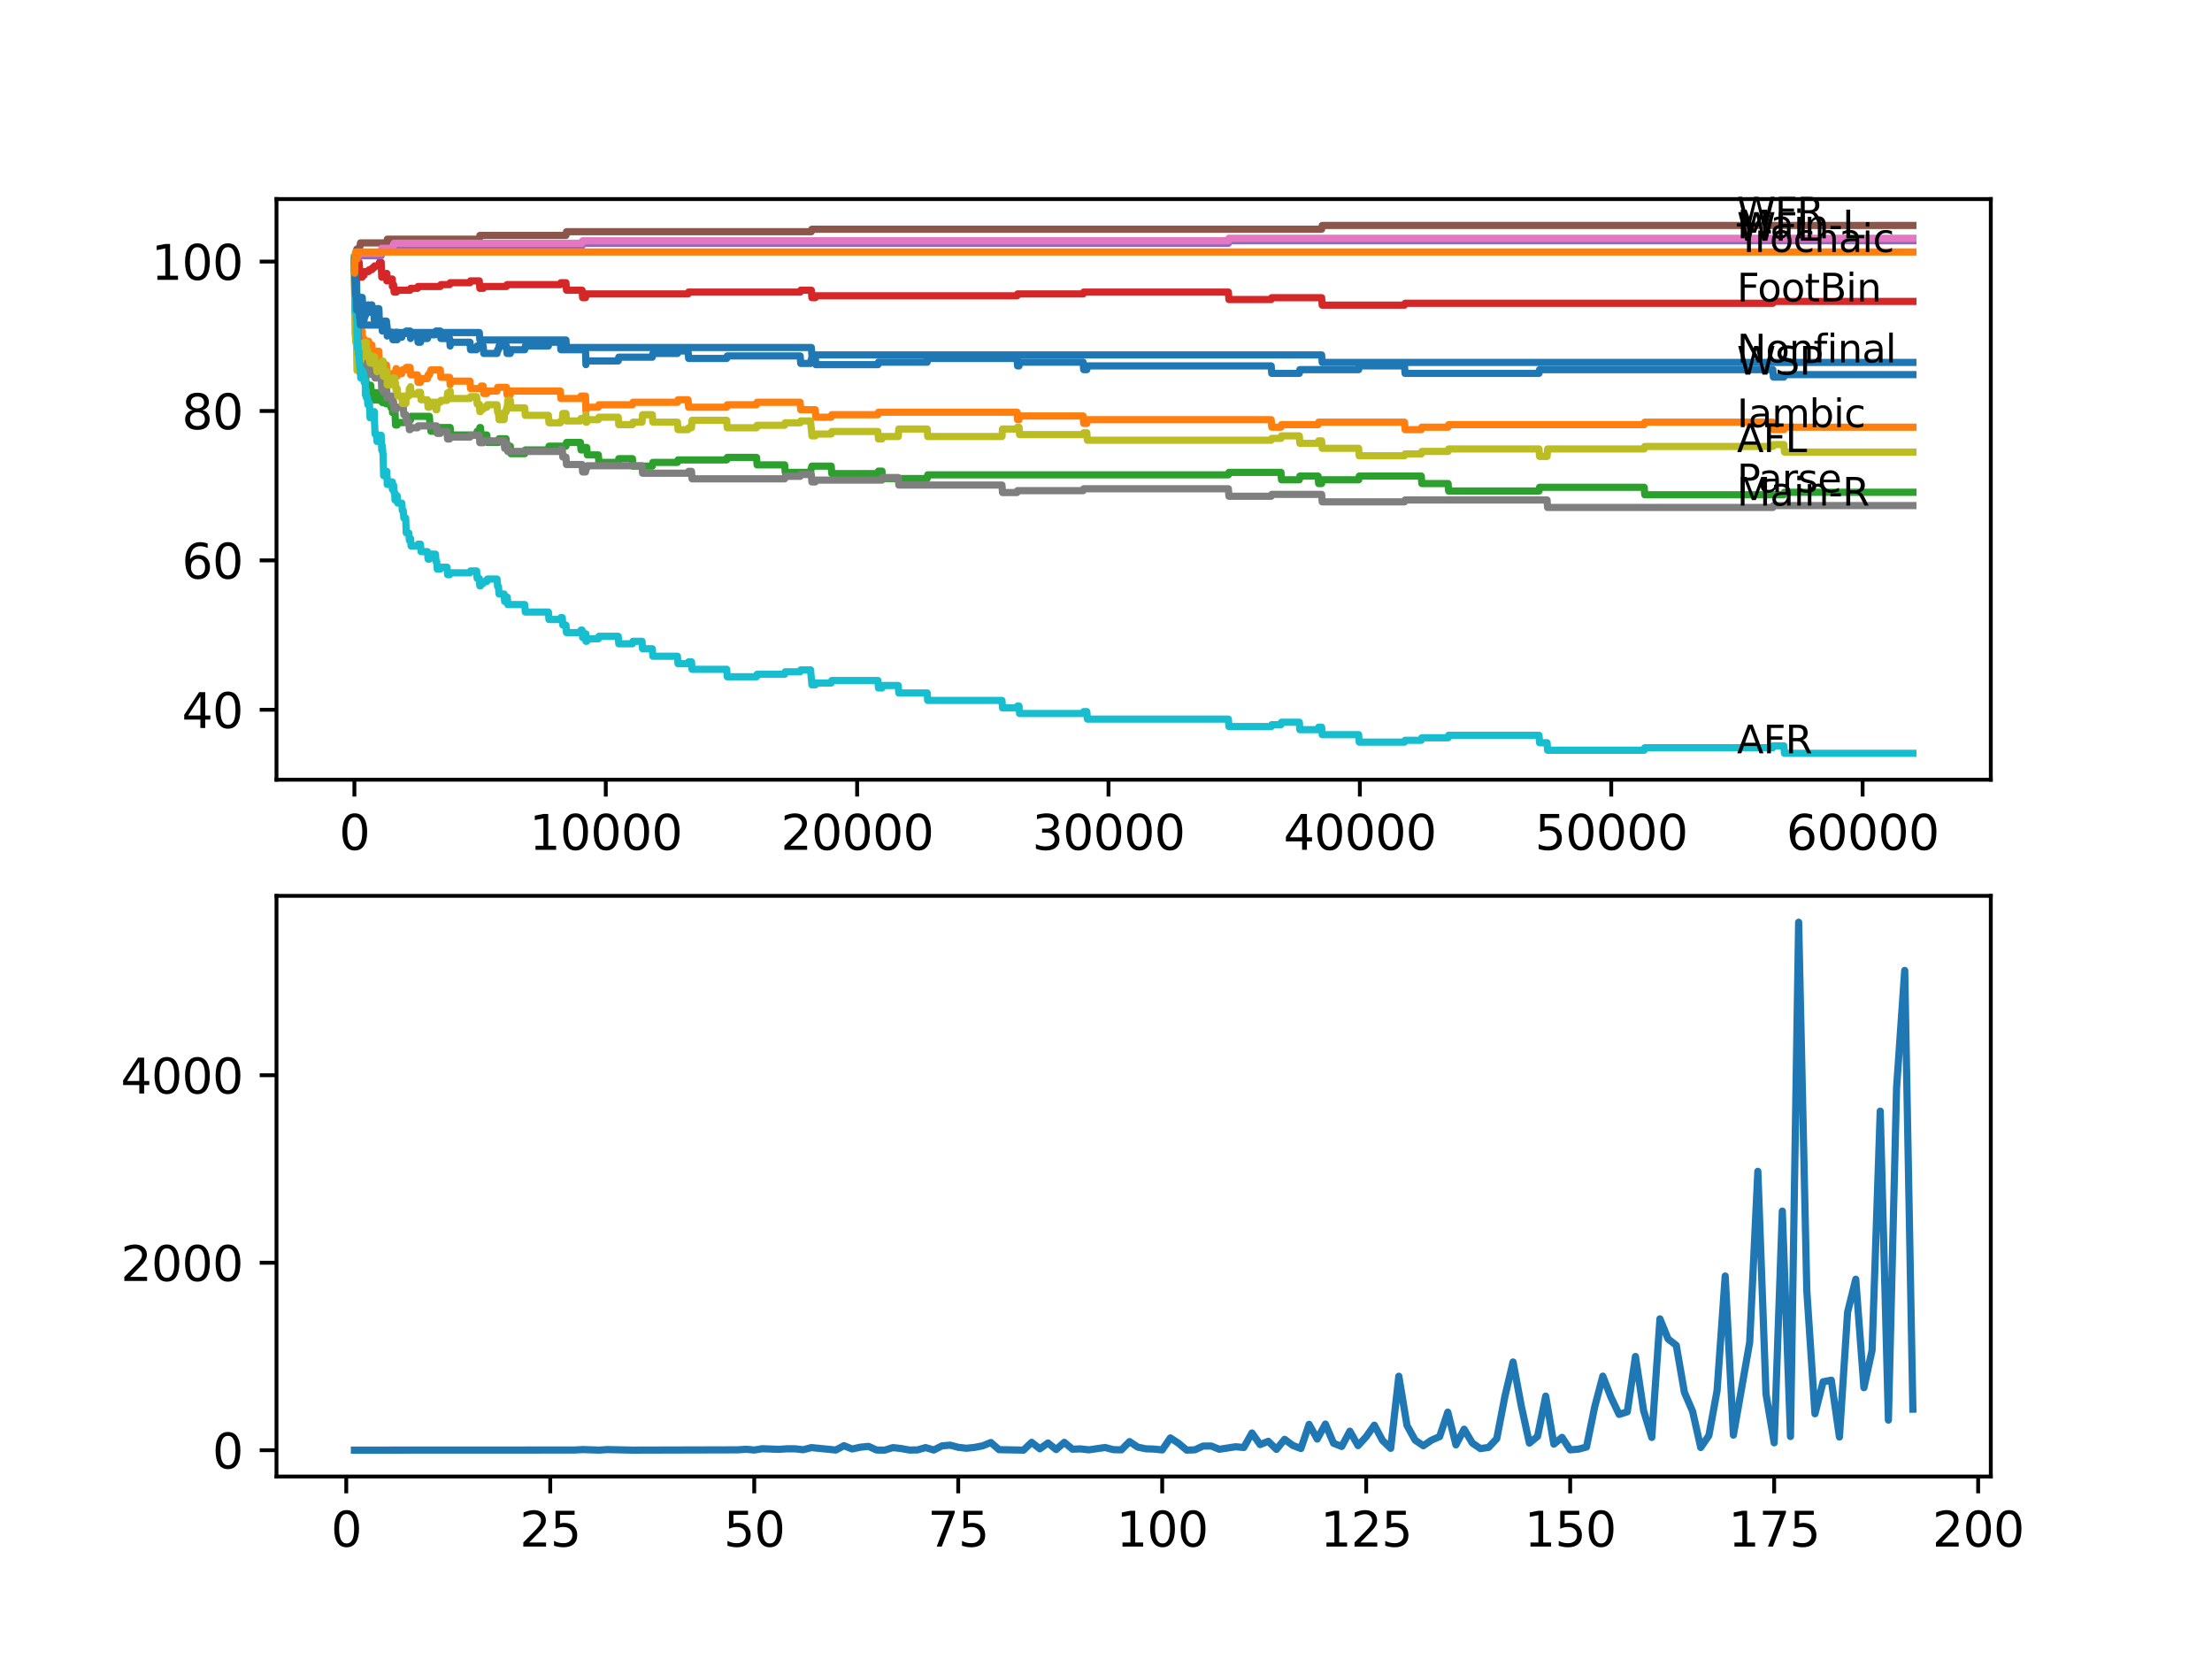 <?xml version="1.0" encoding="utf-8" standalone="no"?>
<!DOCTYPE svg PUBLIC "-//W3C//DTD SVG 1.1//EN"
  "http://www.w3.org/Graphics/SVG/1.1/DTD/svg11.dtd">
<svg xmlns:xlink="http://www.w3.org/1999/xlink" width="460.8pt" height="345.6pt" viewBox="0 0 460.8 345.6" xmlns="http://www.w3.org/2000/svg" version="1.1">
 <defs>
  <style type="text/css">*{stroke-linejoin: round; stroke-linecap: butt}</style>
 </defs>
 <g id="figure_1">
  <g id="patch_1">
   <path d="M 0 345.6 
L 460.8 345.6 
L 460.8 0 
L 0 0 
z
" style="fill: #ffffff"/>
  </g>
  <g id="axes_1">
   <g id="patch_2">
    <path d="M 57.6 162.432 
L 414.72 162.432 
L 414.72 41.472 
L 57.6 41.472 
z
" style="fill: #ffffff"/>
   </g>
   <g id="matplotlib.axis_1">
    <g id="xtick_1">
     <g id="line2d_1">
      <defs>
       <path id="m08cbfaa367" d="M 0 0 
L 0 3.5 
" style="stroke: #000000; stroke-width: 0.8"/>
      </defs>
      <g>
       <use xlink:href="#m08cbfaa367" x="73.827" y="162.432" style="stroke: #000000; stroke-width: 0.8"/>
      </g>
     </g>
     <g id="text_1">
      <!-- 0 -->
      <g transform="translate(70.646 177.03)scale(0.1 -0.1)">
       <defs>
        <path id="DejaVuSans-30" d="M 2034 4250 
Q 1547 4250 1301 3770 
Q 1056 3291 1056 2328 
Q 1056 1369 1301 889 
Q 1547 409 2034 409 
Q 2525 409 2770 889 
Q 3016 1369 3016 2328 
Q 3016 3291 2770 3770 
Q 2525 4250 2034 4250 
z
M 2034 4750 
Q 2819 4750 3233 4129 
Q 3647 3509 3647 2328 
Q 3647 1150 3233 529 
Q 2819 -91 2034 -91 
Q 1250 -91 836 529 
Q 422 1150 422 2328 
Q 422 3509 836 4129 
Q 1250 4750 2034 4750 
z
" transform="scale(0.016)"/>
       </defs>
       <use xlink:href="#DejaVuSans-30"/>
      </g>
     </g>
    </g>
    <g id="xtick_2">
     <g id="line2d_2">
      <g>
       <use xlink:href="#m08cbfaa367" x="126.192" y="162.432" style="stroke: #000000; stroke-width: 0.8"/>
      </g>
     </g>
     <g id="text_2">
      <!-- 10000 -->
      <g transform="translate(110.286 177.03)scale(0.1 -0.1)">
       <defs>
        <path id="DejaVuSans-31" d="M 794 531 
L 1825 531 
L 1825 4091 
L 703 3866 
L 703 4441 
L 1819 4666 
L 2450 4666 
L 2450 531 
L 3481 531 
L 3481 0 
L 794 0 
L 794 531 
z
" transform="scale(0.016)"/>
       </defs>
       <use xlink:href="#DejaVuSans-31"/>
       <use xlink:href="#DejaVuSans-30" x="63.623"/>
       <use xlink:href="#DejaVuSans-30" x="127.246"/>
       <use xlink:href="#DejaVuSans-30" x="190.869"/>
       <use xlink:href="#DejaVuSans-30" x="254.492"/>
      </g>
     </g>
    </g>
    <g id="xtick_3">
     <g id="line2d_3">
      <g>
       <use xlink:href="#m08cbfaa367" x="178.556" y="162.432" style="stroke: #000000; stroke-width: 0.8"/>
      </g>
     </g>
     <g id="text_3">
      <!-- 20000 -->
      <g transform="translate(162.65 177.03)scale(0.1 -0.1)">
       <defs>
        <path id="DejaVuSans-32" d="M 1228 531 
L 3431 531 
L 3431 0 
L 469 0 
L 469 531 
Q 828 903 1448 1529 
Q 2069 2156 2228 2338 
Q 2531 2678 2651 2914 
Q 2772 3150 2772 3378 
Q 2772 3750 2511 3984 
Q 2250 4219 1831 4219 
Q 1534 4219 1204 4116 
Q 875 4013 500 3803 
L 500 4441 
Q 881 4594 1212 4672 
Q 1544 4750 1819 4750 
Q 2544 4750 2975 4387 
Q 3406 4025 3406 3419 
Q 3406 3131 3298 2873 
Q 3191 2616 2906 2266 
Q 2828 2175 2409 1742 
Q 1991 1309 1228 531 
z
" transform="scale(0.016)"/>
       </defs>
       <use xlink:href="#DejaVuSans-32"/>
       <use xlink:href="#DejaVuSans-30" x="63.623"/>
       <use xlink:href="#DejaVuSans-30" x="127.246"/>
       <use xlink:href="#DejaVuSans-30" x="190.869"/>
       <use xlink:href="#DejaVuSans-30" x="254.492"/>
      </g>
     </g>
    </g>
    <g id="xtick_4">
     <g id="line2d_4">
      <g>
       <use xlink:href="#m08cbfaa367" x="230.921" y="162.432" style="stroke: #000000; stroke-width: 0.8"/>
      </g>
     </g>
     <g id="text_4">
      <!-- 30000 -->
      <g transform="translate(215.015 177.03)scale(0.1 -0.1)">
       <defs>
        <path id="DejaVuSans-33" d="M 2597 2516 
Q 3050 2419 3304 2112 
Q 3559 1806 3559 1356 
Q 3559 666 3084 287 
Q 2609 -91 1734 -91 
Q 1441 -91 1130 -33 
Q 819 25 488 141 
L 488 750 
Q 750 597 1062 519 
Q 1375 441 1716 441 
Q 2309 441 2620 675 
Q 2931 909 2931 1356 
Q 2931 1769 2642 2001 
Q 2353 2234 1838 2234 
L 1294 2234 
L 1294 2753 
L 1863 2753 
Q 2328 2753 2575 2939 
Q 2822 3125 2822 3475 
Q 2822 3834 2567 4026 
Q 2313 4219 1838 4219 
Q 1578 4219 1281 4162 
Q 984 4106 628 3988 
L 628 4550 
Q 988 4650 1302 4700 
Q 1616 4750 1894 4750 
Q 2613 4750 3031 4423 
Q 3450 4097 3450 3541 
Q 3450 3153 3228 2886 
Q 3006 2619 2597 2516 
z
" transform="scale(0.016)"/>
       </defs>
       <use xlink:href="#DejaVuSans-33"/>
       <use xlink:href="#DejaVuSans-30" x="63.623"/>
       <use xlink:href="#DejaVuSans-30" x="127.246"/>
       <use xlink:href="#DejaVuSans-30" x="190.869"/>
       <use xlink:href="#DejaVuSans-30" x="254.492"/>
      </g>
     </g>
    </g>
    <g id="xtick_5">
     <g id="line2d_5">
      <g>
       <use xlink:href="#m08cbfaa367" x="283.285" y="162.432" style="stroke: #000000; stroke-width: 0.8"/>
      </g>
     </g>
     <g id="text_5">
      <!-- 40000 -->
      <g transform="translate(267.379 177.03)scale(0.1 -0.1)">
       <defs>
        <path id="DejaVuSans-34" d="M 2419 4116 
L 825 1625 
L 2419 1625 
L 2419 4116 
z
M 2253 4666 
L 3047 4666 
L 3047 1625 
L 3713 1625 
L 3713 1100 
L 3047 1100 
L 3047 0 
L 2419 0 
L 2419 1100 
L 313 1100 
L 313 1709 
L 2253 4666 
z
" transform="scale(0.016)"/>
       </defs>
       <use xlink:href="#DejaVuSans-34"/>
       <use xlink:href="#DejaVuSans-30" x="63.623"/>
       <use xlink:href="#DejaVuSans-30" x="127.246"/>
       <use xlink:href="#DejaVuSans-30" x="190.869"/>
       <use xlink:href="#DejaVuSans-30" x="254.492"/>
      </g>
     </g>
    </g>
    <g id="xtick_6">
     <g id="line2d_6">
      <g>
       <use xlink:href="#m08cbfaa367" x="335.65" y="162.432" style="stroke: #000000; stroke-width: 0.8"/>
      </g>
     </g>
     <g id="text_6">
      <!-- 50000 -->
      <g transform="translate(319.744 177.03)scale(0.1 -0.1)">
       <defs>
        <path id="DejaVuSans-35" d="M 691 4666 
L 3169 4666 
L 3169 4134 
L 1269 4134 
L 1269 2991 
Q 1406 3038 1543 3061 
Q 1681 3084 1819 3084 
Q 2600 3084 3056 2656 
Q 3513 2228 3513 1497 
Q 3513 744 3044 326 
Q 2575 -91 1722 -91 
Q 1428 -91 1123 -41 
Q 819 9 494 109 
L 494 744 
Q 775 591 1075 516 
Q 1375 441 1709 441 
Q 2250 441 2565 725 
Q 2881 1009 2881 1497 
Q 2881 1984 2565 2268 
Q 2250 2553 1709 2553 
Q 1456 2553 1204 2497 
Q 953 2441 691 2322 
L 691 4666 
z
" transform="scale(0.016)"/>
       </defs>
       <use xlink:href="#DejaVuSans-35"/>
       <use xlink:href="#DejaVuSans-30" x="63.623"/>
       <use xlink:href="#DejaVuSans-30" x="127.246"/>
       <use xlink:href="#DejaVuSans-30" x="190.869"/>
       <use xlink:href="#DejaVuSans-30" x="254.492"/>
      </g>
     </g>
    </g>
    <g id="xtick_7">
     <g id="line2d_7">
      <g>
       <use xlink:href="#m08cbfaa367" x="388.014" y="162.432" style="stroke: #000000; stroke-width: 0.8"/>
      </g>
     </g>
     <g id="text_7">
      <!-- 60000 -->
      <g transform="translate(372.108 177.03)scale(0.1 -0.1)">
       <defs>
        <path id="DejaVuSans-36" d="M 2113 2584 
Q 1688 2584 1439 2293 
Q 1191 2003 1191 1497 
Q 1191 994 1439 701 
Q 1688 409 2113 409 
Q 2538 409 2786 701 
Q 3034 994 3034 1497 
Q 3034 2003 2786 2293 
Q 2538 2584 2113 2584 
z
M 3366 4563 
L 3366 3988 
Q 3128 4100 2886 4159 
Q 2644 4219 2406 4219 
Q 1781 4219 1451 3797 
Q 1122 3375 1075 2522 
Q 1259 2794 1537 2939 
Q 1816 3084 2150 3084 
Q 2853 3084 3261 2657 
Q 3669 2231 3669 1497 
Q 3669 778 3244 343 
Q 2819 -91 2113 -91 
Q 1303 -91 875 529 
Q 447 1150 447 2328 
Q 447 3434 972 4092 
Q 1497 4750 2381 4750 
Q 2619 4750 2861 4703 
Q 3103 4656 3366 4563 
z
" transform="scale(0.016)"/>
       </defs>
       <use xlink:href="#DejaVuSans-36"/>
       <use xlink:href="#DejaVuSans-30" x="63.623"/>
       <use xlink:href="#DejaVuSans-30" x="127.246"/>
       <use xlink:href="#DejaVuSans-30" x="190.869"/>
       <use xlink:href="#DejaVuSans-30" x="254.492"/>
      </g>
     </g>
    </g>
   </g>
   <g id="matplotlib.axis_2">
    <g id="ytick_1">
     <g id="line2d_8">
      <defs>
       <path id="m79e94aba23" d="M 0 0 
L -3.5 0 
" style="stroke: #000000; stroke-width: 0.8"/>
      </defs>
      <g>
       <use xlink:href="#m79e94aba23" x="57.6" y="147.857" style="stroke: #000000; stroke-width: 0.8"/>
      </g>
     </g>
     <g id="text_8">
      <!-- 40 -->
      <g transform="translate(37.875 151.656)scale(0.1 -0.1)">
       <use xlink:href="#DejaVuSans-34"/>
       <use xlink:href="#DejaVuSans-30" x="63.623"/>
      </g>
     </g>
    </g>
    <g id="ytick_2">
     <g id="line2d_9">
      <g>
       <use xlink:href="#m79e94aba23" x="57.6" y="116.735" style="stroke: #000000; stroke-width: 0.8"/>
      </g>
     </g>
     <g id="text_9">
      <!-- 60 -->
      <g transform="translate(37.875 120.534)scale(0.1 -0.1)">
       <use xlink:href="#DejaVuSans-36"/>
       <use xlink:href="#DejaVuSans-30" x="63.623"/>
      </g>
     </g>
    </g>
    <g id="ytick_3">
     <g id="line2d_10">
      <g>
       <use xlink:href="#m79e94aba23" x="57.6" y="85.613" style="stroke: #000000; stroke-width: 0.8"/>
      </g>
     </g>
     <g id="text_10">
      <!-- 80 -->
      <g transform="translate(37.875 89.412)scale(0.1 -0.1)">
       <defs>
        <path id="DejaVuSans-38" d="M 2034 2216 
Q 1584 2216 1326 1975 
Q 1069 1734 1069 1313 
Q 1069 891 1326 650 
Q 1584 409 2034 409 
Q 2484 409 2743 651 
Q 3003 894 3003 1313 
Q 3003 1734 2745 1975 
Q 2488 2216 2034 2216 
z
M 1403 2484 
Q 997 2584 770 2862 
Q 544 3141 544 3541 
Q 544 4100 942 4425 
Q 1341 4750 2034 4750 
Q 2731 4750 3128 4425 
Q 3525 4100 3525 3541 
Q 3525 3141 3298 2862 
Q 3072 2584 2669 2484 
Q 3125 2378 3379 2068 
Q 3634 1759 3634 1313 
Q 3634 634 3220 271 
Q 2806 -91 2034 -91 
Q 1263 -91 848 271 
Q 434 634 434 1313 
Q 434 1759 690 2068 
Q 947 2378 1403 2484 
z
M 1172 3481 
Q 1172 3119 1398 2916 
Q 1625 2713 2034 2713 
Q 2441 2713 2670 2916 
Q 2900 3119 2900 3481 
Q 2900 3844 2670 4047 
Q 2441 4250 2034 4250 
Q 1625 4250 1398 4047 
Q 1172 3844 1172 3481 
z
" transform="scale(0.016)"/>
       </defs>
       <use xlink:href="#DejaVuSans-38"/>
       <use xlink:href="#DejaVuSans-30" x="63.623"/>
      </g>
     </g>
    </g>
    <g id="ytick_4">
     <g id="line2d_11">
      <g>
       <use xlink:href="#m79e94aba23" x="57.6" y="54.491" style="stroke: #000000; stroke-width: 0.8"/>
      </g>
     </g>
     <g id="text_11">
      <!-- 100 -->
      <g transform="translate(31.512 58.29)scale(0.1 -0.1)">
       <use xlink:href="#DejaVuSans-31"/>
       <use xlink:href="#DejaVuSans-30" x="63.623"/>
       <use xlink:href="#DejaVuSans-30" x="127.246"/>
      </g>
     </g>
    </g>
   </g>
   <g id="line2d_12">
    <path d="M 73.833 56.047 
L 73.979 53.143 
L 74.089 58.589 
L 74.105 57.811 
L 74.147 57.811 
L 74.241 60.404 
L 74.262 59.108 
L 74.267 59.108 
L 74.299 58.589 
L 74.335 62.479 
L 74.346 61.701 
L 74.367 63.257 
L 74.456 61.701 
L 74.65 61.701 
L 74.765 63.257 
L 74.807 63.257 
L 74.922 62.739 
L 75.126 62.739 
L 75.241 61.961 
L 75.456 61.961 
L 75.571 63.517 
L 75.838 63.517 
L 75.854 66.629 
L 75.953 65.851 
L 76.095 65.851 
L 76.21 65.073 
L 76.278 65.073 
L 76.393 64.295 
L 76.519 64.295 
L 76.634 63.517 
L 76.802 63.517 
L 76.917 65.073 
L 76.964 65.073 
L 77.079 64.295 
L 77.231 64.295 
L 77.346 63.517 
L 77.477 63.517 
L 77.592 65.073 
L 77.907 65.073 
L 77.964 66.629 
L 78.017 65.073 
L 78.446 65.073 
L 78.561 64.295 
L 78.928 64.295 
L 79.048 67.407 
L 79.556 67.407 
L 79.64 68.963 
L 79.666 68.185 
L 79.823 68.185 
L 79.938 66.888 
L 80.499 66.888 
L 80.614 68.444 
L 80.64 68.444 
L 80.656 70 
L 80.75 69.222 
L 81.735 69.222 
L 81.85 70.778 
L 82.222 70.778 
L 82.337 70 
L 82.389 70 
L 82.504 69.222 
L 82.583 69.222 
L 82.698 70.778 
L 82.735 70.778 
L 82.85 70.26 
L 83.698 70.26 
L 83.813 69.482 
L 84.51 69.482 
L 84.625 68.963 
L 85.431 68.963 
L 85.526 70.519 
L 85.541 69.741 
L 86.971 69.741 
L 87.086 71.297 
L 87.594 71.297 
L 87.709 70.519 
L 89.055 70.519 
L 89.17 69.741 
L 90.715 69.741 
L 90.83 68.963 
L 91.726 68.963 
L 91.841 70.519 
L 93.668 70.519 
L 93.773 72.075 
L 93.778 71.297 
L 97.905 71.297 
L 98.02 72.853 
L 99.287 72.853 
L 99.402 72.075 
L 100.659 72.075 
L 100.774 73.631 
L 103.544 73.631 
L 103.66 72.853 
L 103.843 72.853 
L 103.958 72.075 
L 105.508 72.075 
L 105.623 73.631 
L 106.309 73.631 
L 106.424 72.853 
L 109.315 72.853 
L 109.43 72.075 
L 114.242 72.075 
L 114.358 71.297 
L 116.73 71.297 
L 116.845 72.853 
L 121.977 72.853 
L 122.055 75.965 
L 122.092 75.187 
L 128.784 75.187 
L 128.899 74.409 
L 135.89 74.409 
L 136.005 73.631 
L 141.126 73.631 
L 141.242 73.112 
L 143.336 73.112 
L 143.451 74.669 
L 151.385 74.669 
L 151.5 74.15 
L 166.691 74.15 
L 166.806 75.706 
L 168.864 75.706 
L 168.979 74.928 
L 169.016 74.928 
L 169.131 74.409 
L 169.838 74.409 
L 169.953 75.965 
L 182.887 75.965 
L 183.002 75.447 
L 193.145 75.447 
L 193.26 74.669 
L 211.865 74.669 
L 211.981 76.225 
L 212.279 76.225 
L 212.394 75.447 
L 225.637 75.447 
L 225.753 77.003 
L 226.402 77.003 
L 226.517 76.225 
L 264.811 76.225 
L 264.926 77.781 
L 270.671 77.781 
L 270.786 77.003 
L 283.034 77.003 
L 283.149 76.225 
L 292.585 76.225 
L 292.701 77.781 
L 320.6 77.781 
L 320.716 77.003 
L 369.32 77.003 
L 369.435 78.559 
L 371.614 78.559 
L 371.729 78.04 
L 398.487 78.04 
L 398.487 78.04 
" clip-path="url(#p6126cbd3ae)" style="fill: none; stroke: #1f77b4; stroke-width: 1.5; stroke-linecap: square"/>
   </g>
   <g id="line2d_13">
    <path d="M 73.833 54.491 
L 73.943 62.79 
L 73.969 62.272 
L 73.974 62.272 
L 74.084 70.312 
L 74.11 69.793 
L 74.147 69.793 
L 74.241 71.349 
L 74.257 70.83 
L 74.299 70.83 
L 74.367 73.164 
L 74.414 72.386 
L 74.456 72.386 
L 74.576 71.349 
L 74.728 71.349 
L 74.843 70.83 
L 75.126 70.83 
L 75.241 69.533 
L 75.388 69.533 
L 75.456 69.015 
L 75.461 70.571 
L 75.487 70.571 
L 75.838 70.571 
L 75.959 73.683 
L 76.001 73.683 
L 76.116 73.164 
L 76.121 73.164 
L 76.236 72.646 
L 76.278 72.646 
L 76.393 71.868 
L 76.519 71.868 
L 76.634 71.09 
L 76.802 71.09 
L 76.917 72.646 
L 77.231 72.646 
L 77.346 71.868 
L 77.477 71.868 
L 77.592 73.424 
L 77.907 73.424 
L 77.938 74.98 
L 78.017 74.461 
L 78.446 74.461 
L 78.561 73.164 
L 78.928 73.164 
L 79.048 76.277 
L 79.556 76.277 
L 79.64 77.833 
L 79.666 77.055 
L 79.844 77.055 
L 79.959 76.536 
L 80.326 76.536 
L 80.441 76.017 
L 80.499 76.017 
L 80.614 77.573 
L 80.64 77.573 
L 80.656 79.129 
L 80.75 78.351 
L 81.342 78.351 
L 81.457 77.833 
L 81.735 77.833 
L 81.755 79.389 
L 81.844 78.87 
L 82.222 78.87 
L 82.337 77.573 
L 82.389 77.573 
L 82.504 76.795 
L 82.583 76.795 
L 82.698 78.351 
L 82.735 78.351 
L 82.85 77.833 
L 83.698 77.833 
L 83.813 77.055 
L 84.51 77.055 
L 84.625 76.536 
L 85.431 76.536 
L 85.547 78.092 
L 86.971 78.092 
L 87.086 79.648 
L 87.594 79.648 
L 87.709 78.87 
L 89.055 78.87 
L 89.17 78.092 
L 89.443 78.092 
L 89.558 77.573 
L 89.652 77.573 
L 89.767 77.055 
L 91.726 77.055 
L 91.841 78.611 
L 93.668 78.611 
L 93.773 80.167 
L 93.778 79.389 
L 97.905 79.389 
L 98.02 80.945 
L 100.099 80.945 
L 100.214 80.426 
L 100.659 80.426 
L 100.774 81.982 
L 101.418 81.982 
L 101.534 81.463 
L 103.544 81.463 
L 103.66 80.685 
L 105.508 80.685 
L 105.623 82.242 
L 106.309 82.242 
L 106.424 81.463 
L 116.73 81.463 
L 116.845 83.02 
L 120.919 83.02 
L 121.034 82.501 
L 121.977 82.501 
L 122.055 85.613 
L 122.092 84.835 
L 124.647 84.835 
L 124.762 84.316 
L 131.743 84.316 
L 131.858 83.798 
L 141.126 83.798 
L 141.242 83.279 
L 143.336 83.279 
L 143.451 84.835 
L 151.385 84.835 
L 151.5 84.316 
L 157.6 84.316 
L 157.715 83.798 
L 166.691 83.798 
L 166.806 85.354 
L 169.838 85.354 
L 169.953 86.91 
L 173.158 86.91 
L 173.273 86.391 
L 182.887 86.391 
L 183.002 85.872 
L 211.865 85.872 
L 211.981 87.429 
L 212.279 87.429 
L 212.394 86.65 
L 225.637 86.65 
L 225.753 88.207 
L 226.402 88.207 
L 226.517 87.429 
L 264.811 87.429 
L 264.926 88.985 
L 266.848 88.985 
L 266.963 88.466 
L 274.582 88.466 
L 274.698 87.947 
L 292.585 87.947 
L 292.701 89.503 
L 296.078 89.503 
L 296.193 88.985 
L 301.66 88.985 
L 301.775 88.466 
L 342.52 88.466 
L 342.635 87.947 
L 369.32 87.947 
L 369.435 89.503 
L 371.614 89.503 
L 371.729 88.985 
L 398.487 88.985 
L 398.487 88.985 
" clip-path="url(#p6126cbd3ae)" style="fill: none; stroke: #ff7f0e; stroke-width: 1.5; stroke-linecap: square"/>
   </g>
   <g id="line2d_14">
    <path d="M 73.833 56.047 
L 73.88 54.31 
L 73.911 56.903 
L 73.927 56.903 
L 73.932 58.459 
L 74.032 55.866 
L 74.063 55.866 
L 74.199 64.424 
L 74.21 64.424 
L 74.236 63.906 
L 74.267 65.721 
L 74.309 65.202 
L 74.314 65.202 
L 74.341 69.871 
L 74.435 68.315 
L 74.456 68.315 
L 74.576 71.427 
L 74.602 71.427 
L 74.718 72.983 
L 74.728 72.983 
L 74.807 74.539 
L 74.838 74.02 
L 74.98 74.02 
L 75.084 73.242 
L 75.205 76.354 
L 75.388 76.354 
L 75.503 77.91 
L 75.854 77.91 
L 75.969 77.132 
L 76.001 77.132 
L 76.095 78.688 
L 76.111 77.91 
L 76.121 77.91 
L 76.236 79.467 
L 76.268 79.467 
L 76.383 81.023 
L 76.964 81.023 
L 77.079 80.245 
L 77.231 80.245 
L 77.346 81.801 
L 77.938 81.801 
L 77.964 83.357 
L 78.048 81.801 
L 78.525 81.801 
L 78.64 83.357 
L 79.404 83.357 
L 79.525 82.319 
L 79.535 82.319 
L 79.65 83.875 
L 79.823 83.875 
L 79.938 82.579 
L 80.326 82.579 
L 80.441 84.135 
L 80.577 84.135 
L 80.692 83.357 
L 81.342 83.357 
L 81.457 84.913 
L 81.729 84.913 
L 81.755 84.394 
L 81.761 85.95 
L 81.829 85.95 
L 81.986 85.95 
L 82.101 85.432 
L 82.274 85.432 
L 82.394 88.544 
L 82.735 88.544 
L 82.85 88.025 
L 84.51 88.025 
L 84.625 87.506 
L 85.526 87.506 
L 85.641 86.728 
L 89.443 86.728 
L 89.558 88.284 
L 89.652 88.284 
L 89.767 89.84 
L 90.715 89.84 
L 90.83 89.062 
L 93.773 89.062 
L 93.888 90.618 
L 99.287 90.618 
L 99.402 89.84 
L 99.847 89.84 
L 99.963 89.062 
L 100.099 89.062 
L 100.214 90.618 
L 101.418 90.618 
L 101.534 92.175 
L 103.843 92.175 
L 103.958 91.397 
L 105.419 91.397 
L 105.534 92.953 
L 106.309 92.953 
L 106.424 94.509 
L 109.315 94.509 
L 109.43 93.731 
L 114.242 93.731 
L 114.358 92.953 
L 117.897 92.953 
L 118.013 92.175 
L 120.919 92.175 
L 121.034 93.731 
L 121.259 93.731 
L 121.374 93.212 
L 122.233 93.212 
L 122.348 94.768 
L 124.647 94.768 
L 124.762 96.324 
L 128.784 96.324 
L 128.899 95.546 
L 131.743 95.546 
L 131.858 97.102 
L 135.89 97.102 
L 136.005 96.324 
L 141.126 96.324 
L 141.242 95.805 
L 151.385 95.805 
L 151.5 95.287 
L 157.6 95.287 
L 157.715 96.843 
L 163.46 96.843 
L 163.575 98.399 
L 168.864 98.399 
L 168.979 97.621 
L 169.016 97.621 
L 169.131 97.102 
L 173.158 97.102 
L 173.273 98.658 
L 182.887 98.658 
L 183.002 98.14 
L 183.73 98.14 
L 183.845 99.696 
L 193.145 99.696 
L 193.26 98.918 
L 255.894 98.918 
L 256.009 98.399 
L 266.848 98.399 
L 266.963 99.955 
L 270.671 99.955 
L 270.786 99.177 
L 274.582 99.177 
L 274.698 100.733 
L 275.321 100.733 
L 275.436 99.955 
L 283.034 99.955 
L 283.149 99.177 
L 296.078 99.177 
L 296.193 100.733 
L 301.66 100.733 
L 301.775 102.289 
L 320.6 102.289 
L 320.716 101.511 
L 342.52 101.511 
L 342.635 103.067 
L 371.614 103.067 
L 371.729 102.549 
L 398.487 102.549 
L 398.487 102.549 
" clip-path="url(#p6126cbd3ae)" style="fill: none; stroke: #2ca02c; stroke-width: 1.5; stroke-linecap: square"/>
   </g>
   <g id="line2d_15">
    <path d="M 73.833 54.491 
L 73.88 54.491 
L 73.974 57.733 
L 73.995 56.825 
L 74.032 56.825 
L 74.168 54.621 
L 74.236 54.621 
L 74.267 54.232 
L 74.273 55.788 
L 74.341 55.01 
L 74.346 55.01 
L 74.461 54.621 
L 74.807 54.621 
L 74.922 56.177 
L 74.98 56.177 
L 75.095 57.733 
L 75.456 57.733 
L 75.571 57.344 
L 75.838 57.344 
L 75.959 56.566 
L 76.802 56.566 
L 76.917 56.177 
L 77.477 56.177 
L 77.592 55.788 
L 77.907 55.788 
L 78.022 55.399 
L 78.928 55.399 
L 79.048 54.621 
L 79.404 54.621 
L 79.525 57.733 
L 79.556 57.733 
L 79.671 57.344 
L 80.499 57.344 
L 80.577 56.955 
L 80.583 58.511 
L 80.593 58.511 
L 80.64 58.511 
L 80.755 58.122 
L 81.729 58.122 
L 81.735 59.678 
L 81.839 59.289 
L 81.986 59.289 
L 82.101 60.845 
L 82.583 60.845 
L 82.698 60.456 
L 85.431 60.456 
L 85.547 60.067 
L 86.971 60.067 
L 87.086 59.678 
L 91.726 59.678 
L 91.841 59.289 
L 93.668 59.289 
L 93.784 58.9 
L 97.905 58.9 
L 98.02 58.511 
L 99.847 58.511 
L 99.963 60.067 
L 100.659 60.067 
L 100.774 59.678 
L 105.508 59.678 
L 105.623 59.289 
L 116.73 59.289 
L 116.845 58.9 
L 117.897 58.9 
L 118.013 60.456 
L 121.259 60.456 
L 121.374 62.012 
L 121.977 62.012 
L 122.097 61.234 
L 143.336 61.234 
L 143.451 60.845 
L 166.691 60.845 
L 166.806 60.456 
L 169.016 60.456 
L 169.131 62.012 
L 169.838 62.012 
L 169.953 61.623 
L 211.865 61.623 
L 211.981 61.234 
L 225.637 61.234 
L 225.753 60.845 
L 255.894 60.845 
L 256.009 62.401 
L 264.811 62.401 
L 264.926 62.012 
L 275.321 62.012 
L 275.436 63.568 
L 292.585 63.568 
L 292.701 63.179 
L 369.32 63.179 
L 369.435 62.79 
L 398.487 62.79 
L 398.487 62.79 
" clip-path="url(#p6126cbd3ae)" style="fill: none; stroke: #d62728; stroke-width: 1.5; stroke-linecap: square"/>
   </g>
   <g id="line2d_16">
    <path d="M 73.833 54.491 
L 73.953 53.791 
L 74.65 53.791 
L 74.765 53.272 
L 79.404 53.272 
L 79.525 52.235 
L 81.729 52.235 
L 81.844 51.716 
L 81.986 51.716 
L 82.101 51.198 
L 121.259 51.198 
L 121.374 50.679 
L 255.894 50.679 
L 256.009 50.16 
L 398.487 50.16 
L 398.487 50.16 
" clip-path="url(#p6126cbd3ae)" style="fill: none; stroke: #9467bd; stroke-width: 1.5; stroke-linecap: square"/>
   </g>
   <g id="line2d_17">
    <path d="M 73.833 54.491 
L 73.88 54.491 
L 73.896 56.047 
L 73.974 53.713 
L 73.985 53.713 
L 74.026 53.713 
L 74.142 52.935 
L 74.21 52.935 
L 74.33 51.898 
L 74.807 51.898 
L 74.922 51.379 
L 74.98 51.379 
L 75.095 50.601 
L 80.577 50.601 
L 80.692 49.823 
L 99.847 49.823 
L 99.963 49.045 
L 117.897 49.045 
L 118.013 48.267 
L 169.016 48.267 
L 169.131 47.748 
L 275.321 47.748 
L 275.436 46.97 
L 398.487 46.97 
L 398.487 46.97 
" clip-path="url(#p6126cbd3ae)" style="fill: none; stroke: #8c564b; stroke-width: 1.5; stroke-linecap: square"/>
   </g>
   <g id="line2d_18">
    <path d="M 73.833 54.491 
L 73.964 53.272 
L 74.65 53.272 
L 74.765 52.754 
L 79.404 52.754 
L 79.525 51.716 
L 81.729 51.716 
L 81.844 51.198 
L 81.986 51.198 
L 82.101 50.679 
L 121.259 50.679 
L 121.374 50.16 
L 255.894 50.16 
L 256.009 49.641 
L 398.487 49.641 
L 398.487 49.641 
" clip-path="url(#p6126cbd3ae)" style="fill: none; stroke: #e377c2; stroke-width: 1.5; stroke-linecap: square"/>
   </g>
   <g id="line2d_19">
    <path d="M 73.833 54.491 
L 73.979 66.551 
L 74.047 65.773 
L 74.053 67.329 
L 74.084 66.94 
L 74.147 66.94 
L 74.267 64.606 
L 74.351 64.476 
L 74.388 67.588 
L 74.55 67.588 
L 74.671 70.701 
L 74.807 70.701 
L 74.927 73.813 
L 74.98 73.813 
L 75.095 75.369 
L 75.456 75.369 
L 75.571 74.98 
L 75.624 74.98 
L 75.739 76.536 
L 75.838 76.536 
L 75.959 75.758 
L 76.105 75.758 
L 76.221 77.314 
L 76.268 77.314 
L 76.383 76.795 
L 76.802 76.795 
L 76.917 76.406 
L 77.074 76.406 
L 77.189 77.962 
L 77.477 77.962 
L 77.592 77.573 
L 77.907 77.573 
L 78.001 77.184 
L 78.116 78.74 
L 78.928 78.74 
L 79.048 77.962 
L 79.404 77.962 
L 79.525 81.074 
L 79.535 81.074 
L 79.65 80.167 
L 79.792 80.167 
L 79.907 81.723 
L 80.499 81.723 
L 80.577 81.334 
L 80.583 82.89 
L 80.593 82.89 
L 80.64 82.89 
L 80.755 82.501 
L 81.729 82.501 
L 81.735 84.057 
L 81.839 83.668 
L 81.986 83.668 
L 82.101 85.224 
L 82.583 85.224 
L 82.698 84.835 
L 84.012 84.835 
L 84.128 86.391 
L 84.557 86.391 
L 84.672 87.947 
L 85.164 87.947 
L 85.28 89.503 
L 85.431 89.503 
L 85.547 89.114 
L 86.971 89.114 
L 87.086 88.725 
L 90.972 88.725 
L 91.087 90.281 
L 91.726 90.281 
L 91.841 89.892 
L 93.124 89.892 
L 93.239 91.448 
L 93.668 91.448 
L 93.784 91.059 
L 97.905 91.059 
L 98.02 90.67 
L 99.847 90.67 
L 99.963 92.226 
L 100.659 92.226 
L 100.774 91.837 
L 105.016 91.837 
L 105.131 93.394 
L 105.419 93.394 
L 105.534 92.486 
L 105.665 92.486 
L 105.78 94.042 
L 116.73 94.042 
L 116.845 93.653 
L 117.128 93.653 
L 117.243 95.209 
L 117.897 95.209 
L 118.013 96.765 
L 121.259 96.765 
L 121.374 98.321 
L 121.977 98.321 
L 122.097 97.543 
L 122.233 97.543 
L 122.348 97.024 
L 133.743 97.024 
L 133.858 98.58 
L 143.336 98.58 
L 143.451 98.191 
L 144.048 98.191 
L 144.163 99.748 
L 163.46 99.748 
L 163.575 99.229 
L 166.691 99.229 
L 166.806 98.84 
L 169.016 98.84 
L 169.131 100.396 
L 169.838 100.396 
L 169.953 100.007 
L 183.73 100.007 
L 183.845 99.488 
L 187.118 99.488 
L 187.233 101.044 
L 208.724 101.044 
L 208.839 102.6 
L 211.865 102.6 
L 211.981 102.211 
L 225.637 102.211 
L 225.753 101.822 
L 255.894 101.822 
L 256.009 103.378 
L 264.811 103.378 
L 264.926 102.989 
L 275.321 102.989 
L 275.436 104.545 
L 292.585 104.545 
L 292.701 104.156 
L 322.281 104.156 
L 322.396 105.713 
L 369.32 105.713 
L 369.435 105.324 
L 398.487 105.324 
L 398.487 105.324 
" clip-path="url(#p6126cbd3ae)" style="fill: none; stroke: #7f7f7f; stroke-width: 1.5; stroke-linecap: square"/>
   </g>
   <g id="line2d_20">
    <path d="M 73.833 53.713 
L 73.974 69.404 
L 73.99 68.496 
L 74.026 68.496 
L 74.1 71.349 
L 74.142 70.312 
L 74.147 70.312 
L 74.21 68.885 
L 74.215 70.441 
L 74.241 70.052 
L 74.372 77.184 
L 74.383 77.184 
L 74.403 75.628 
L 74.493 76.147 
L 74.55 76.147 
L 74.671 73.294 
L 74.728 73.294 
L 74.807 72.775 
L 74.812 74.331 
L 74.828 74.331 
L 74.833 74.331 
L 74.948 72.775 
L 74.98 72.775 
L 75.084 74.331 
L 75.089 73.553 
L 75.126 73.553 
L 75.137 75.109 
L 75.236 74.591 
L 75.388 74.591 
L 75.503 73.683 
L 75.624 73.683 
L 75.739 72.127 
L 75.838 72.127 
L 75.854 71.349 
L 75.859 72.905 
L 75.938 72.905 
L 76.001 72.905 
L 76.095 72.386 
L 76.1 73.942 
L 76.105 73.942 
L 76.221 71.868 
L 76.268 71.868 
L 76.278 71.349 
L 76.283 72.905 
L 76.367 72.905 
L 76.519 72.905 
L 76.634 74.461 
L 76.802 74.461 
L 76.917 74.072 
L 76.964 74.072 
L 77.074 75.628 
L 77.189 74.072 
L 77.231 74.072 
L 77.346 75.628 
L 77.477 75.628 
L 77.592 75.239 
L 77.907 75.239 
L 77.97 75.888 
L 78.006 74.331 
L 78.121 75.888 
L 78.446 75.888 
L 78.525 77.444 
L 78.556 76.925 
L 78.928 76.925 
L 79.048 76.147 
L 79.535 76.147 
L 79.64 75.239 
L 79.755 76.795 
L 79.792 76.795 
L 79.823 75.239 
L 79.849 78.351 
L 79.897 78.351 
L 80.326 78.351 
L 80.441 77.833 
L 80.499 77.833 
L 80.577 77.444 
L 80.583 79 
L 80.593 79 
L 80.64 79 
L 80.656 78.611 
L 80.661 80.167 
L 80.734 80.167 
L 81.342 80.167 
L 81.457 79.648 
L 81.735 79.648 
L 81.855 78.74 
L 82.222 78.74 
L 82.274 80.296 
L 82.331 79.778 
L 82.389 79.778 
L 82.504 81.334 
L 82.583 81.334 
L 82.698 80.945 
L 82.735 80.945 
L 82.85 82.501 
L 83.698 82.501 
L 83.813 84.057 
L 84.012 84.057 
L 84.128 82.501 
L 84.51 82.501 
L 84.557 84.057 
L 84.62 82.501 
L 85.164 82.501 
L 85.28 80.945 
L 85.431 80.945 
L 85.526 80.556 
L 85.641 82.112 
L 86.971 82.112 
L 87.086 81.723 
L 87.594 81.723 
L 87.709 83.279 
L 89.055 83.279 
L 89.17 84.835 
L 89.443 84.835 
L 89.558 84.316 
L 89.652 84.316 
L 89.767 83.798 
L 90.715 83.798 
L 90.83 85.354 
L 90.972 85.354 
L 91.087 83.798 
L 91.726 83.798 
L 91.841 83.409 
L 93.124 83.409 
L 93.239 81.853 
L 93.668 81.853 
L 93.773 81.463 
L 93.888 83.02 
L 97.905 83.02 
L 98.02 82.631 
L 99.287 82.631 
L 99.402 84.187 
L 99.847 84.187 
L 99.963 85.743 
L 100.099 85.743 
L 100.214 85.224 
L 100.659 85.224 
L 100.774 84.835 
L 101.418 84.835 
L 101.534 84.316 
L 103.544 84.316 
L 103.66 85.872 
L 103.843 85.872 
L 103.958 87.429 
L 105.016 87.429 
L 105.131 85.872 
L 105.419 85.872 
L 105.534 84.965 
L 105.665 84.965 
L 105.78 83.409 
L 106.309 83.409 
L 106.424 84.965 
L 109.315 84.965 
L 109.43 86.521 
L 114.242 86.521 
L 114.358 88.077 
L 116.73 88.077 
L 116.845 87.688 
L 117.128 87.688 
L 117.243 86.132 
L 117.897 86.132 
L 118.013 87.688 
L 120.919 87.688 
L 121.034 87.169 
L 121.977 87.169 
L 122.055 86.391 
L 122.06 87.947 
L 122.076 87.947 
L 122.233 87.947 
L 122.348 87.429 
L 124.647 87.429 
L 124.762 86.91 
L 128.784 86.91 
L 128.899 88.466 
L 131.743 88.466 
L 131.858 87.947 
L 133.743 87.947 
L 133.858 86.391 
L 135.89 86.391 
L 136.005 87.947 
L 141.126 87.947 
L 141.242 89.503 
L 143.336 89.503 
L 143.451 89.114 
L 144.048 89.114 
L 144.163 87.558 
L 151.385 87.558 
L 151.5 89.114 
L 157.6 89.114 
L 157.715 88.596 
L 163.46 88.596 
L 163.575 88.077 
L 166.691 88.077 
L 166.806 87.688 
L 168.864 87.688 
L 168.979 89.244 
L 169.016 89.244 
L 169.131 90.8 
L 169.838 90.8 
L 169.953 90.411 
L 173.158 90.411 
L 173.273 89.892 
L 182.887 89.892 
L 183.002 91.448 
L 183.73 91.448 
L 183.845 90.93 
L 187.118 90.93 
L 187.233 89.374 
L 193.145 89.374 
L 193.26 90.93 
L 208.724 90.93 
L 208.839 89.374 
L 211.865 89.374 
L 211.981 88.985 
L 212.279 88.985 
L 212.394 90.541 
L 225.637 90.541 
L 225.753 90.152 
L 226.402 90.152 
L 226.517 91.708 
L 264.811 91.708 
L 264.926 91.319 
L 266.848 91.319 
L 266.963 90.8 
L 270.671 90.8 
L 270.786 92.356 
L 274.582 92.356 
L 274.698 91.837 
L 275.321 91.837 
L 275.436 93.394 
L 283.034 93.394 
L 283.149 94.95 
L 292.585 94.95 
L 292.701 94.561 
L 296.078 94.561 
L 296.193 94.042 
L 301.66 94.042 
L 301.775 93.523 
L 320.6 93.523 
L 320.716 95.079 
L 322.281 95.079 
L 322.396 93.523 
L 342.52 93.523 
L 342.635 93.004 
L 369.32 93.004 
L 369.435 92.615 
L 371.614 92.615 
L 371.729 94.172 
L 398.487 94.172 
L 398.487 94.172 
" clip-path="url(#p6126cbd3ae)" style="fill: none; stroke: #bcbd22; stroke-width: 1.5; stroke-linecap: square"/>
   </g>
   <g id="line2d_21">
    <path d="M 73.833 53.713 
L 73.974 64.736 
L 74.047 63.439 
L 74.053 64.995 
L 74.089 63.568 
L 74.1 65.125 
L 74.194 62.661 
L 74.236 62.661 
L 74.241 62.272 
L 74.273 66.421 
L 74.294 66.421 
L 74.314 66.421 
L 74.325 66.032 
L 74.372 69.404 
L 74.383 69.404 
L 74.456 72.516 
L 74.498 71.479 
L 74.55 71.479 
L 74.665 73.813 
L 74.728 73.813 
L 74.807 73.294 
L 74.812 74.85 
L 74.828 74.85 
L 74.833 74.85 
L 74.948 76.406 
L 74.98 76.406 
L 75.084 77.962 
L 75.089 77.184 
L 75.126 77.184 
L 75.137 78.74 
L 75.236 78.222 
L 75.388 78.222 
L 75.503 77.314 
L 75.624 77.314 
L 75.739 78.87 
L 75.838 78.87 
L 75.854 78.092 
L 75.859 79.648 
L 75.938 79.648 
L 76.001 79.648 
L 76.095 79.129 
L 76.1 80.685 
L 76.105 80.685 
L 76.121 82.242 
L 76.215 81.723 
L 76.268 81.723 
L 76.278 81.204 
L 76.283 82.76 
L 76.367 82.76 
L 76.519 82.76 
L 76.634 84.316 
L 76.802 84.316 
L 76.917 83.927 
L 76.964 83.927 
L 77.085 87.039 
L 77.477 87.039 
L 77.592 86.65 
L 77.907 86.65 
L 77.964 85.743 
L 77.97 87.299 
L 78.001 87.299 
L 78.121 90.411 
L 78.446 90.411 
L 78.525 91.967 
L 78.556 91.448 
L 78.928 91.448 
L 79.048 90.67 
L 79.404 90.67 
L 79.525 93.783 
L 79.535 93.783 
L 79.64 92.875 
L 79.755 94.431 
L 79.792 94.431 
L 79.917 99.099 
L 80.326 99.099 
L 80.441 98.58 
L 80.499 98.58 
L 80.577 98.191 
L 80.583 99.748 
L 80.593 99.748 
L 80.64 99.748 
L 80.656 99.359 
L 80.661 100.915 
L 80.734 100.915 
L 81.342 100.915 
L 81.457 100.396 
L 81.729 100.396 
L 81.735 101.952 
L 81.839 101.044 
L 81.986 101.044 
L 82.101 102.6 
L 82.222 102.6 
L 82.274 104.156 
L 82.331 103.638 
L 82.583 103.638 
L 82.698 103.249 
L 82.735 103.249 
L 82.85 104.805 
L 83.698 104.805 
L 83.813 106.361 
L 84.012 106.361 
L 84.128 107.917 
L 84.51 107.917 
L 84.63 111.029 
L 85.164 111.029 
L 85.28 112.585 
L 85.431 112.585 
L 85.526 112.196 
L 85.641 113.752 
L 86.971 113.752 
L 87.086 113.363 
L 87.594 113.363 
L 87.709 114.919 
L 89.055 114.919 
L 89.17 116.475 
L 89.443 116.475 
L 89.558 115.957 
L 89.652 115.957 
L 89.767 115.438 
L 90.715 115.438 
L 90.83 116.994 
L 90.972 116.994 
L 91.087 118.55 
L 91.726 118.55 
L 91.841 118.161 
L 93.124 118.161 
L 93.239 119.717 
L 93.668 119.717 
L 93.784 119.328 
L 97.905 119.328 
L 98.02 118.939 
L 99.287 118.939 
L 99.402 120.495 
L 99.847 120.495 
L 99.963 122.051 
L 100.099 122.051 
L 100.214 121.533 
L 100.659 121.533 
L 100.774 121.144 
L 101.418 121.144 
L 101.534 120.625 
L 103.544 120.625 
L 103.66 122.181 
L 103.843 122.181 
L 103.958 123.737 
L 105.016 123.737 
L 105.131 125.293 
L 105.419 125.293 
L 105.534 124.386 
L 105.665 124.386 
L 105.78 125.942 
L 109.315 125.942 
L 109.43 127.498 
L 114.242 127.498 
L 114.358 129.054 
L 116.73 129.054 
L 116.845 128.665 
L 117.128 128.665 
L 117.243 130.221 
L 117.897 130.221 
L 118.013 131.777 
L 120.919 131.777 
L 121.034 131.258 
L 121.259 131.258 
L 121.374 132.814 
L 121.977 132.814 
L 122.055 132.036 
L 122.06 133.592 
L 122.076 133.592 
L 122.233 133.592 
L 122.348 133.074 
L 124.647 133.074 
L 124.762 132.555 
L 128.784 132.555 
L 128.899 134.111 
L 131.743 134.111 
L 131.858 133.592 
L 133.743 133.592 
L 133.858 135.149 
L 135.89 135.149 
L 136.005 136.705 
L 141.126 136.705 
L 141.242 138.261 
L 143.336 138.261 
L 143.451 137.872 
L 144.048 137.872 
L 144.163 139.428 
L 151.385 139.428 
L 151.5 140.984 
L 157.6 140.984 
L 157.715 140.465 
L 163.46 140.465 
L 163.575 139.947 
L 166.691 139.947 
L 166.806 139.557 
L 168.864 139.557 
L 168.979 141.114 
L 169.016 141.114 
L 169.131 142.67 
L 169.838 142.67 
L 169.953 142.281 
L 173.158 142.281 
L 173.273 141.762 
L 182.887 141.762 
L 183.002 143.318 
L 183.73 143.318 
L 183.845 142.799 
L 187.118 142.799 
L 187.233 144.355 
L 193.145 144.355 
L 193.26 145.912 
L 208.724 145.912 
L 208.839 147.468 
L 211.865 147.468 
L 211.981 147.079 
L 212.279 147.079 
L 212.394 148.635 
L 225.637 148.635 
L 225.753 148.246 
L 226.402 148.246 
L 226.517 149.802 
L 255.894 149.802 
L 256.009 151.358 
L 264.811 151.358 
L 264.926 150.969 
L 266.848 150.969 
L 266.963 150.45 
L 270.671 150.45 
L 270.786 152.006 
L 274.582 152.006 
L 274.698 151.488 
L 275.321 151.488 
L 275.436 153.044 
L 283.034 153.044 
L 283.149 154.6 
L 292.585 154.6 
L 292.701 154.211 
L 296.078 154.211 
L 296.193 153.692 
L 301.66 153.692 
L 301.775 153.173 
L 320.6 153.173 
L 320.716 154.729 
L 322.281 154.729 
L 322.396 156.285 
L 342.52 156.285 
L 342.635 155.767 
L 369.32 155.767 
L 369.435 155.378 
L 371.614 155.378 
L 371.729 156.934 
L 398.487 156.934 
L 398.487 156.934 
" clip-path="url(#p6126cbd3ae)" style="fill: none; stroke: #17becf; stroke-width: 1.5; stroke-linecap: square"/>
   </g>
   <g id="line2d_22">
    <path d="M 73.833 54.491 
L 73.88 54.491 
L 73.896 53.713 
L 73.943 58.382 
L 73.964 58.382 
L 73.969 58.382 
L 74.089 61.494 
L 74.21 61.494 
L 74.33 64.606 
L 74.807 64.606 
L 74.922 66.162 
L 74.98 66.162 
L 75.095 67.718 
L 80.577 67.718 
L 80.692 69.274 
L 99.847 69.274 
L 99.963 70.83 
L 117.897 70.83 
L 118.013 72.386 
L 169.016 72.386 
L 169.131 73.942 
L 275.321 73.942 
L 275.436 75.498 
L 398.487 75.498 
L 398.487 75.498 
" clip-path="url(#p6126cbd3ae)" style="fill: none; stroke: #1f77b4; stroke-width: 1.5; stroke-linecap: square"/>
   </g>
   <g id="line2d_23">
    <path d="M 73.833 54.491 
L 73.869 56.903 
L 73.948 54.05 
L 74.011 54.05 
L 74.084 52.494 
L 74.121 54.05 
L 74.299 54.05 
L 74.414 52.494 
L 398.487 52.494 
L 398.487 52.494 
" clip-path="url(#p6126cbd3ae)" style="fill: none; stroke: #ff7f0e; stroke-width: 1.5; stroke-linecap: square"/>
   </g>
   <g id="patch_3">
    <path d="M 57.6 162.432 
L 57.6 41.472 
" style="fill: none; stroke: #000000; stroke-width: 0.8; stroke-linejoin: miter; stroke-linecap: square"/>
   </g>
   <g id="patch_4">
    <path d="M 414.72 162.432 
L 414.72 41.472 
" style="fill: none; stroke: #000000; stroke-width: 0.8; stroke-linejoin: miter; stroke-linecap: square"/>
   </g>
   <g id="patch_5">
    <path d="M 57.6 162.432 
L 414.72 162.432 
" style="fill: none; stroke: #000000; stroke-width: 0.8; stroke-linejoin: miter; stroke-linecap: square"/>
   </g>
   <g id="patch_6">
    <path d="M 57.6 41.472 
L 414.72 41.472 
" style="fill: none; stroke: #000000; stroke-width: 0.8; stroke-linejoin: miter; stroke-linecap: square"/>
   </g>
   <g id="text_12">
    <!-- WSP -->
    <g transform="translate(361.832 78.04)scale(0.08 -0.08)">
     <defs>
      <path id="DejaVuSans-57" d="M 213 4666 
L 850 4666 
L 1831 722 
L 2809 4666 
L 3519 4666 
L 4500 722 
L 5478 4666 
L 6119 4666 
L 4947 0 
L 4153 0 
L 3169 4050 
L 2175 0 
L 1381 0 
L 213 4666 
z
" transform="scale(0.016)"/>
      <path id="DejaVuSans-53" d="M 3425 4513 
L 3425 3897 
Q 3066 4069 2747 4153 
Q 2428 4238 2131 4238 
Q 1616 4238 1336 4038 
Q 1056 3838 1056 3469 
Q 1056 3159 1242 3001 
Q 1428 2844 1947 2747 
L 2328 2669 
Q 3034 2534 3370 2195 
Q 3706 1856 3706 1288 
Q 3706 609 3251 259 
Q 2797 -91 1919 -91 
Q 1588 -91 1214 -16 
Q 841 59 441 206 
L 441 856 
Q 825 641 1194 531 
Q 1563 422 1919 422 
Q 2459 422 2753 634 
Q 3047 847 3047 1241 
Q 3047 1584 2836 1778 
Q 2625 1972 2144 2069 
L 1759 2144 
Q 1053 2284 737 2584 
Q 422 2884 422 3419 
Q 422 4038 858 4394 
Q 1294 4750 2059 4750 
Q 2388 4750 2728 4690 
Q 3069 4631 3425 4513 
z
" transform="scale(0.016)"/>
      <path id="DejaVuSans-50" d="M 1259 4147 
L 1259 2394 
L 2053 2394 
Q 2494 2394 2734 2622 
Q 2975 2850 2975 3272 
Q 2975 3691 2734 3919 
Q 2494 4147 2053 4147 
L 1259 4147 
z
M 628 4666 
L 2053 4666 
Q 2838 4666 3239 4311 
Q 3641 3956 3641 3272 
Q 3641 2581 3239 2228 
Q 2838 1875 2053 1875 
L 1259 1875 
L 1259 0 
L 628 0 
L 628 4666 
z
" transform="scale(0.016)"/>
     </defs>
     <use xlink:href="#DejaVuSans-57"/>
     <use xlink:href="#DejaVuSans-53" x="98.877"/>
     <use xlink:href="#DejaVuSans-50" x="162.354"/>
    </g>
   </g>
   <g id="text_13">
    <!-- Iambic -->
    <g transform="translate(361.832 88.985)scale(0.08 -0.08)">
     <defs>
      <path id="DejaVuSans-49" d="M 628 4666 
L 1259 4666 
L 1259 0 
L 628 0 
L 628 4666 
z
" transform="scale(0.016)"/>
      <path id="DejaVuSans-61" d="M 2194 1759 
Q 1497 1759 1228 1600 
Q 959 1441 959 1056 
Q 959 750 1161 570 
Q 1363 391 1709 391 
Q 2188 391 2477 730 
Q 2766 1069 2766 1631 
L 2766 1759 
L 2194 1759 
z
M 3341 1997 
L 3341 0 
L 2766 0 
L 2766 531 
Q 2569 213 2275 61 
Q 1981 -91 1556 -91 
Q 1019 -91 701 211 
Q 384 513 384 1019 
Q 384 1609 779 1909 
Q 1175 2209 1959 2209 
L 2766 2209 
L 2766 2266 
Q 2766 2663 2505 2880 
Q 2244 3097 1772 3097 
Q 1472 3097 1187 3025 
Q 903 2953 641 2809 
L 641 3341 
Q 956 3463 1253 3523 
Q 1550 3584 1831 3584 
Q 2591 3584 2966 3190 
Q 3341 2797 3341 1997 
z
" transform="scale(0.016)"/>
      <path id="DejaVuSans-6d" d="M 3328 2828 
Q 3544 3216 3844 3400 
Q 4144 3584 4550 3584 
Q 5097 3584 5394 3201 
Q 5691 2819 5691 2113 
L 5691 0 
L 5113 0 
L 5113 2094 
Q 5113 2597 4934 2840 
Q 4756 3084 4391 3084 
Q 3944 3084 3684 2787 
Q 3425 2491 3425 1978 
L 3425 0 
L 2847 0 
L 2847 2094 
Q 2847 2600 2669 2842 
Q 2491 3084 2119 3084 
Q 1678 3084 1418 2786 
Q 1159 2488 1159 1978 
L 1159 0 
L 581 0 
L 581 3500 
L 1159 3500 
L 1159 2956 
Q 1356 3278 1631 3431 
Q 1906 3584 2284 3584 
Q 2666 3584 2933 3390 
Q 3200 3197 3328 2828 
z
" transform="scale(0.016)"/>
      <path id="DejaVuSans-62" d="M 3116 1747 
Q 3116 2381 2855 2742 
Q 2594 3103 2138 3103 
Q 1681 3103 1420 2742 
Q 1159 2381 1159 1747 
Q 1159 1113 1420 752 
Q 1681 391 2138 391 
Q 2594 391 2855 752 
Q 3116 1113 3116 1747 
z
M 1159 2969 
Q 1341 3281 1617 3432 
Q 1894 3584 2278 3584 
Q 2916 3584 3314 3078 
Q 3713 2572 3713 1747 
Q 3713 922 3314 415 
Q 2916 -91 2278 -91 
Q 1894 -91 1617 61 
Q 1341 213 1159 525 
L 1159 0 
L 581 0 
L 581 4863 
L 1159 4863 
L 1159 2969 
z
" transform="scale(0.016)"/>
      <path id="DejaVuSans-69" d="M 603 3500 
L 1178 3500 
L 1178 0 
L 603 0 
L 603 3500 
z
M 603 4863 
L 1178 4863 
L 1178 4134 
L 603 4134 
L 603 4863 
z
" transform="scale(0.016)"/>
      <path id="DejaVuSans-63" d="M 3122 3366 
L 3122 2828 
Q 2878 2963 2633 3030 
Q 2388 3097 2138 3097 
Q 1578 3097 1268 2742 
Q 959 2388 959 1747 
Q 959 1106 1268 751 
Q 1578 397 2138 397 
Q 2388 397 2633 464 
Q 2878 531 3122 666 
L 3122 134 
Q 2881 22 2623 -34 
Q 2366 -91 2075 -91 
Q 1284 -91 818 406 
Q 353 903 353 1747 
Q 353 2603 823 3093 
Q 1294 3584 2113 3584 
Q 2378 3584 2631 3529 
Q 2884 3475 3122 3366 
z
" transform="scale(0.016)"/>
     </defs>
     <use xlink:href="#DejaVuSans-49"/>
     <use xlink:href="#DejaVuSans-61" x="29.492"/>
     <use xlink:href="#DejaVuSans-6d" x="90.771"/>
     <use xlink:href="#DejaVuSans-62" x="188.184"/>
     <use xlink:href="#DejaVuSans-69" x="251.66"/>
     <use xlink:href="#DejaVuSans-63" x="279.443"/>
    </g>
   </g>
   <g id="text_14">
    <!-- Parse -->
    <g transform="translate(361.832 102.549)scale(0.08 -0.08)">
     <defs>
      <path id="DejaVuSans-72" d="M 2631 2963 
Q 2534 3019 2420 3045 
Q 2306 3072 2169 3072 
Q 1681 3072 1420 2755 
Q 1159 2438 1159 1844 
L 1159 0 
L 581 0 
L 581 3500 
L 1159 3500 
L 1159 2956 
Q 1341 3275 1631 3429 
Q 1922 3584 2338 3584 
Q 2397 3584 2469 3576 
Q 2541 3569 2628 3553 
L 2631 2963 
z
" transform="scale(0.016)"/>
      <path id="DejaVuSans-73" d="M 2834 3397 
L 2834 2853 
Q 2591 2978 2328 3040 
Q 2066 3103 1784 3103 
Q 1356 3103 1142 2972 
Q 928 2841 928 2578 
Q 928 2378 1081 2264 
Q 1234 2150 1697 2047 
L 1894 2003 
Q 2506 1872 2764 1633 
Q 3022 1394 3022 966 
Q 3022 478 2636 193 
Q 2250 -91 1575 -91 
Q 1294 -91 989 -36 
Q 684 19 347 128 
L 347 722 
Q 666 556 975 473 
Q 1284 391 1588 391 
Q 1994 391 2212 530 
Q 2431 669 2431 922 
Q 2431 1156 2273 1281 
Q 2116 1406 1581 1522 
L 1381 1569 
Q 847 1681 609 1914 
Q 372 2147 372 2553 
Q 372 3047 722 3315 
Q 1072 3584 1716 3584 
Q 2034 3584 2315 3537 
Q 2597 3491 2834 3397 
z
" transform="scale(0.016)"/>
      <path id="DejaVuSans-65" d="M 3597 1894 
L 3597 1613 
L 953 1613 
Q 991 1019 1311 708 
Q 1631 397 2203 397 
Q 2534 397 2845 478 
Q 3156 559 3463 722 
L 3463 178 
Q 3153 47 2828 -22 
Q 2503 -91 2169 -91 
Q 1331 -91 842 396 
Q 353 884 353 1716 
Q 353 2575 817 3079 
Q 1281 3584 2069 3584 
Q 2775 3584 3186 3129 
Q 3597 2675 3597 1894 
z
M 3022 2063 
Q 3016 2534 2758 2815 
Q 2500 3097 2075 3097 
Q 1594 3097 1305 2825 
Q 1016 2553 972 2059 
L 3022 2063 
z
" transform="scale(0.016)"/>
     </defs>
     <use xlink:href="#DejaVuSans-50"/>
     <use xlink:href="#DejaVuSans-61" x="55.803"/>
     <use xlink:href="#DejaVuSans-72" x="117.082"/>
     <use xlink:href="#DejaVuSans-73" x="158.195"/>
     <use xlink:href="#DejaVuSans-65" x="210.295"/>
    </g>
   </g>
   <g id="text_15">
    <!-- FootBin -->
    <g transform="translate(361.832 62.79)scale(0.08 -0.08)">
     <defs>
      <path id="DejaVuSans-46" d="M 628 4666 
L 3309 4666 
L 3309 4134 
L 1259 4134 
L 1259 2759 
L 3109 2759 
L 3109 2228 
L 1259 2228 
L 1259 0 
L 628 0 
L 628 4666 
z
" transform="scale(0.016)"/>
      <path id="DejaVuSans-6f" d="M 1959 3097 
Q 1497 3097 1228 2736 
Q 959 2375 959 1747 
Q 959 1119 1226 758 
Q 1494 397 1959 397 
Q 2419 397 2687 759 
Q 2956 1122 2956 1747 
Q 2956 2369 2687 2733 
Q 2419 3097 1959 3097 
z
M 1959 3584 
Q 2709 3584 3137 3096 
Q 3566 2609 3566 1747 
Q 3566 888 3137 398 
Q 2709 -91 1959 -91 
Q 1206 -91 779 398 
Q 353 888 353 1747 
Q 353 2609 779 3096 
Q 1206 3584 1959 3584 
z
" transform="scale(0.016)"/>
      <path id="DejaVuSans-74" d="M 1172 4494 
L 1172 3500 
L 2356 3500 
L 2356 3053 
L 1172 3053 
L 1172 1153 
Q 1172 725 1289 603 
Q 1406 481 1766 481 
L 2356 481 
L 2356 0 
L 1766 0 
Q 1100 0 847 248 
Q 594 497 594 1153 
L 594 3053 
L 172 3053 
L 172 3500 
L 594 3500 
L 594 4494 
L 1172 4494 
z
" transform="scale(0.016)"/>
      <path id="DejaVuSans-42" d="M 1259 2228 
L 1259 519 
L 2272 519 
Q 2781 519 3026 730 
Q 3272 941 3272 1375 
Q 3272 1813 3026 2020 
Q 2781 2228 2272 2228 
L 1259 2228 
z
M 1259 4147 
L 1259 2741 
L 2194 2741 
Q 2656 2741 2882 2914 
Q 3109 3088 3109 3444 
Q 3109 3797 2882 3972 
Q 2656 4147 2194 4147 
L 1259 4147 
z
M 628 4666 
L 2241 4666 
Q 2963 4666 3353 4366 
Q 3744 4066 3744 3513 
Q 3744 3084 3544 2831 
Q 3344 2578 2956 2516 
Q 3422 2416 3680 2098 
Q 3938 1781 3938 1306 
Q 3938 681 3513 340 
Q 3088 0 2303 0 
L 628 0 
L 628 4666 
z
" transform="scale(0.016)"/>
      <path id="DejaVuSans-6e" d="M 3513 2113 
L 3513 0 
L 2938 0 
L 2938 2094 
Q 2938 2591 2744 2837 
Q 2550 3084 2163 3084 
Q 1697 3084 1428 2787 
Q 1159 2491 1159 1978 
L 1159 0 
L 581 0 
L 581 3500 
L 1159 3500 
L 1159 2956 
Q 1366 3272 1645 3428 
Q 1925 3584 2291 3584 
Q 2894 3584 3203 3211 
Q 3513 2838 3513 2113 
z
" transform="scale(0.016)"/>
     </defs>
     <use xlink:href="#DejaVuSans-46"/>
     <use xlink:href="#DejaVuSans-6f" x="53.895"/>
     <use xlink:href="#DejaVuSans-6f" x="115.076"/>
     <use xlink:href="#DejaVuSans-74" x="176.258"/>
     <use xlink:href="#DejaVuSans-42" x="215.467"/>
     <use xlink:href="#DejaVuSans-69" x="284.07"/>
     <use xlink:href="#DejaVuSans-6e" x="311.854"/>
    </g>
   </g>
   <g id="text_16">
    <!-- WFL -->
    <g transform="translate(361.832 50.16)scale(0.08 -0.08)">
     <defs>
      <path id="DejaVuSans-4c" d="M 628 4666 
L 1259 4666 
L 1259 531 
L 3531 531 
L 3531 0 
L 628 0 
L 628 4666 
z
" transform="scale(0.016)"/>
     </defs>
     <use xlink:href="#DejaVuSans-57"/>
     <use xlink:href="#DejaVuSans-46" x="98.877"/>
     <use xlink:href="#DejaVuSans-4c" x="156.396"/>
    </g>
   </g>
   <g id="text_17">
    <!-- WFR -->
    <g transform="translate(361.832 46.97)scale(0.08 -0.08)">
     <defs>
      <path id="DejaVuSans-52" d="M 2841 2188 
Q 3044 2119 3236 1894 
Q 3428 1669 3622 1275 
L 4263 0 
L 3584 0 
L 2988 1197 
Q 2756 1666 2539 1819 
Q 2322 1972 1947 1972 
L 1259 1972 
L 1259 0 
L 628 0 
L 628 4666 
L 2053 4666 
Q 2853 4666 3247 4331 
Q 3641 3997 3641 3322 
Q 3641 2881 3436 2590 
Q 3231 2300 2841 2188 
z
M 1259 4147 
L 1259 2491 
L 2053 2491 
Q 2509 2491 2742 2702 
Q 2975 2913 2975 3322 
Q 2975 3731 2742 3939 
Q 2509 4147 2053 4147 
L 1259 4147 
z
" transform="scale(0.016)"/>
     </defs>
     <use xlink:href="#DejaVuSans-57"/>
     <use xlink:href="#DejaVuSans-46" x="98.877"/>
     <use xlink:href="#DejaVuSans-52" x="156.396"/>
    </g>
   </g>
   <g id="text_18">
    <!-- Main-L -->
    <g transform="translate(361.832 49.641)scale(0.08 -0.08)">
     <defs>
      <path id="DejaVuSans-4d" d="M 628 4666 
L 1569 4666 
L 2759 1491 
L 3956 4666 
L 4897 4666 
L 4897 0 
L 4281 0 
L 4281 4097 
L 3078 897 
L 2444 897 
L 1241 4097 
L 1241 0 
L 628 0 
L 628 4666 
z
" transform="scale(0.016)"/>
      <path id="DejaVuSans-2d" d="M 313 2009 
L 1997 2009 
L 1997 1497 
L 313 1497 
L 313 2009 
z
" transform="scale(0.016)"/>
     </defs>
     <use xlink:href="#DejaVuSans-4d"/>
     <use xlink:href="#DejaVuSans-61" x="86.279"/>
     <use xlink:href="#DejaVuSans-69" x="147.559"/>
     <use xlink:href="#DejaVuSans-6e" x="175.342"/>
     <use xlink:href="#DejaVuSans-2d" x="238.721"/>
     <use xlink:href="#DejaVuSans-4c" x="274.805"/>
    </g>
   </g>
   <g id="text_19">
    <!-- Main-R -->
    <g transform="translate(361.832 105.324)scale(0.08 -0.08)">
     <use xlink:href="#DejaVuSans-4d"/>
     <use xlink:href="#DejaVuSans-61" x="86.279"/>
     <use xlink:href="#DejaVuSans-69" x="147.559"/>
     <use xlink:href="#DejaVuSans-6e" x="175.342"/>
     <use xlink:href="#DejaVuSans-2d" x="238.721"/>
     <use xlink:href="#DejaVuSans-52" x="274.805"/>
    </g>
   </g>
   <g id="text_20">
    <!-- AFL -->
    <g transform="translate(361.832 94.172)scale(0.08 -0.08)">
     <defs>
      <path id="DejaVuSans-41" d="M 2188 4044 
L 1331 1722 
L 3047 1722 
L 2188 4044 
z
M 1831 4666 
L 2547 4666 
L 4325 0 
L 3669 0 
L 3244 1197 
L 1141 1197 
L 716 0 
L 50 0 
L 1831 4666 
z
" transform="scale(0.016)"/>
     </defs>
     <use xlink:href="#DejaVuSans-41"/>
     <use xlink:href="#DejaVuSans-46" x="68.408"/>
     <use xlink:href="#DejaVuSans-4c" x="125.928"/>
    </g>
   </g>
   <g id="text_21">
    <!-- AFR -->
    <g transform="translate(361.832 156.934)scale(0.08 -0.08)">
     <use xlink:href="#DejaVuSans-41"/>
     <use xlink:href="#DejaVuSans-46" x="68.408"/>
     <use xlink:href="#DejaVuSans-52" x="125.928"/>
    </g>
   </g>
   <g id="text_22">
    <!-- Nonfinal -->
    <g transform="translate(361.832 75.498)scale(0.08 -0.08)">
     <defs>
      <path id="DejaVuSans-4e" d="M 628 4666 
L 1478 4666 
L 3547 763 
L 3547 4666 
L 4159 4666 
L 4159 0 
L 3309 0 
L 1241 3903 
L 1241 0 
L 628 0 
L 628 4666 
z
" transform="scale(0.016)"/>
      <path id="DejaVuSans-66" d="M 2375 4863 
L 2375 4384 
L 1825 4384 
Q 1516 4384 1395 4259 
Q 1275 4134 1275 3809 
L 1275 3500 
L 2222 3500 
L 2222 3053 
L 1275 3053 
L 1275 0 
L 697 0 
L 697 3053 
L 147 3053 
L 147 3500 
L 697 3500 
L 697 3744 
Q 697 4328 969 4595 
Q 1241 4863 1831 4863 
L 2375 4863 
z
" transform="scale(0.016)"/>
      <path id="DejaVuSans-6c" d="M 603 4863 
L 1178 4863 
L 1178 0 
L 603 0 
L 603 4863 
z
" transform="scale(0.016)"/>
     </defs>
     <use xlink:href="#DejaVuSans-4e"/>
     <use xlink:href="#DejaVuSans-6f" x="74.805"/>
     <use xlink:href="#DejaVuSans-6e" x="135.986"/>
     <use xlink:href="#DejaVuSans-66" x="199.365"/>
     <use xlink:href="#DejaVuSans-69" x="234.57"/>
     <use xlink:href="#DejaVuSans-6e" x="262.354"/>
     <use xlink:href="#DejaVuSans-61" x="325.732"/>
     <use xlink:href="#DejaVuSans-6c" x="387.012"/>
    </g>
   </g>
   <g id="text_23">
    <!-- Trochaic -->
    <g transform="translate(361.832 52.494)scale(0.08 -0.08)">
     <defs>
      <path id="DejaVuSans-54" d="M -19 4666 
L 3928 4666 
L 3928 4134 
L 2272 4134 
L 2272 0 
L 1638 0 
L 1638 4134 
L -19 4134 
L -19 4666 
z
" transform="scale(0.016)"/>
      <path id="DejaVuSans-68" d="M 3513 2113 
L 3513 0 
L 2938 0 
L 2938 2094 
Q 2938 2591 2744 2837 
Q 2550 3084 2163 3084 
Q 1697 3084 1428 2787 
Q 1159 2491 1159 1978 
L 1159 0 
L 581 0 
L 581 4863 
L 1159 4863 
L 1159 2956 
Q 1366 3272 1645 3428 
Q 1925 3584 2291 3584 
Q 2894 3584 3203 3211 
Q 3513 2838 3513 2113 
z
" transform="scale(0.016)"/>
     </defs>
     <use xlink:href="#DejaVuSans-54"/>
     <use xlink:href="#DejaVuSans-72" x="46.334"/>
     <use xlink:href="#DejaVuSans-6f" x="85.197"/>
     <use xlink:href="#DejaVuSans-63" x="146.379"/>
     <use xlink:href="#DejaVuSans-68" x="201.359"/>
     <use xlink:href="#DejaVuSans-61" x="264.738"/>
     <use xlink:href="#DejaVuSans-69" x="326.018"/>
     <use xlink:href="#DejaVuSans-63" x="353.801"/>
    </g>
   </g>
  </g>
  <g id="axes_2">
   <g id="patch_7">
    <path d="M 57.6 307.584 
L 414.72 307.584 
L 414.72 186.624 
L 57.6 186.624 
z
" style="fill: #ffffff"/>
   </g>
   <g id="matplotlib.axis_3">
    <g id="xtick_8">
     <g id="line2d_24">
      <g>
       <use xlink:href="#m08cbfaa367" x="72.133" y="307.584" style="stroke: #000000; stroke-width: 0.8"/>
      </g>
     </g>
     <g id="text_24">
      <!-- 0 -->
      <g transform="translate(68.952 322.182)scale(0.1 -0.1)">
       <use xlink:href="#DejaVuSans-30"/>
      </g>
     </g>
    </g>
    <g id="xtick_9">
     <g id="line2d_25">
      <g>
       <use xlink:href="#m08cbfaa367" x="114.627" y="307.584" style="stroke: #000000; stroke-width: 0.8"/>
      </g>
     </g>
     <g id="text_25">
      <!-- 25 -->
      <g transform="translate(108.265 322.182)scale(0.1 -0.1)">
       <use xlink:href="#DejaVuSans-32"/>
       <use xlink:href="#DejaVuSans-35" x="63.623"/>
      </g>
     </g>
    </g>
    <g id="xtick_10">
     <g id="line2d_26">
      <g>
       <use xlink:href="#m08cbfaa367" x="157.121" y="307.584" style="stroke: #000000; stroke-width: 0.8"/>
      </g>
     </g>
     <g id="text_26">
      <!-- 50 -->
      <g transform="translate(150.759 322.182)scale(0.1 -0.1)">
       <use xlink:href="#DejaVuSans-35"/>
       <use xlink:href="#DejaVuSans-30" x="63.623"/>
      </g>
     </g>
    </g>
    <g id="xtick_11">
     <g id="line2d_27">
      <g>
       <use xlink:href="#m08cbfaa367" x="199.615" y="307.584" style="stroke: #000000; stroke-width: 0.8"/>
      </g>
     </g>
     <g id="text_27">
      <!-- 75 -->
      <g transform="translate(193.253 322.182)scale(0.1 -0.1)">
       <defs>
        <path id="DejaVuSans-37" d="M 525 4666 
L 3525 4666 
L 3525 4397 
L 1831 0 
L 1172 0 
L 2766 4134 
L 525 4134 
L 525 4666 
z
" transform="scale(0.016)"/>
       </defs>
       <use xlink:href="#DejaVuSans-37"/>
       <use xlink:href="#DejaVuSans-35" x="63.623"/>
      </g>
     </g>
    </g>
    <g id="xtick_12">
     <g id="line2d_28">
      <g>
       <use xlink:href="#m08cbfaa367" x="242.109" y="307.584" style="stroke: #000000; stroke-width: 0.8"/>
      </g>
     </g>
     <g id="text_28">
      <!-- 100 -->
      <g transform="translate(232.565 322.182)scale(0.1 -0.1)">
       <use xlink:href="#DejaVuSans-31"/>
       <use xlink:href="#DejaVuSans-30" x="63.623"/>
       <use xlink:href="#DejaVuSans-30" x="127.246"/>
      </g>
     </g>
    </g>
    <g id="xtick_13">
     <g id="line2d_29">
      <g>
       <use xlink:href="#m08cbfaa367" x="284.603" y="307.584" style="stroke: #000000; stroke-width: 0.8"/>
      </g>
     </g>
     <g id="text_29">
      <!-- 125 -->
      <g transform="translate(275.059 322.182)scale(0.1 -0.1)">
       <use xlink:href="#DejaVuSans-31"/>
       <use xlink:href="#DejaVuSans-32" x="63.623"/>
       <use xlink:href="#DejaVuSans-35" x="127.246"/>
      </g>
     </g>
    </g>
    <g id="xtick_14">
     <g id="line2d_30">
      <g>
       <use xlink:href="#m08cbfaa367" x="327.097" y="307.584" style="stroke: #000000; stroke-width: 0.8"/>
      </g>
     </g>
     <g id="text_30">
      <!-- 150 -->
      <g transform="translate(317.554 322.182)scale(0.1 -0.1)">
       <use xlink:href="#DejaVuSans-31"/>
       <use xlink:href="#DejaVuSans-35" x="63.623"/>
       <use xlink:href="#DejaVuSans-30" x="127.246"/>
      </g>
     </g>
    </g>
    <g id="xtick_15">
     <g id="line2d_31">
      <g>
       <use xlink:href="#m08cbfaa367" x="369.591" y="307.584" style="stroke: #000000; stroke-width: 0.8"/>
      </g>
     </g>
     <g id="text_31">
      <!-- 175 -->
      <g transform="translate(360.048 322.182)scale(0.1 -0.1)">
       <use xlink:href="#DejaVuSans-31"/>
       <use xlink:href="#DejaVuSans-37" x="63.623"/>
       <use xlink:href="#DejaVuSans-35" x="127.246"/>
      </g>
     </g>
    </g>
    <g id="xtick_16">
     <g id="line2d_32">
      <g>
       <use xlink:href="#m08cbfaa367" x="412.085" y="307.584" style="stroke: #000000; stroke-width: 0.8"/>
      </g>
     </g>
     <g id="text_32">
      <!-- 200 -->
      <g transform="translate(402.542 322.182)scale(0.1 -0.1)">
       <use xlink:href="#DejaVuSans-32"/>
       <use xlink:href="#DejaVuSans-30" x="63.623"/>
       <use xlink:href="#DejaVuSans-30" x="127.246"/>
      </g>
     </g>
    </g>
   </g>
   <g id="matplotlib.axis_4">
    <g id="ytick_5">
     <g id="line2d_33">
      <g>
       <use xlink:href="#m79e94aba23" x="57.6" y="302.105" style="stroke: #000000; stroke-width: 0.8"/>
      </g>
     </g>
     <g id="text_33">
      <!-- 0 -->
      <g transform="translate(44.237 305.905)scale(0.1 -0.1)">
       <use xlink:href="#DejaVuSans-30"/>
      </g>
     </g>
    </g>
    <g id="ytick_6">
     <g id="line2d_34">
      <g>
       <use xlink:href="#m79e94aba23" x="57.6" y="263.049" style="stroke: #000000; stroke-width: 0.8"/>
      </g>
     </g>
     <g id="text_34">
      <!-- 2000 -->
      <g transform="translate(25.15 266.848)scale(0.1 -0.1)">
       <use xlink:href="#DejaVuSans-32"/>
       <use xlink:href="#DejaVuSans-30" x="63.623"/>
       <use xlink:href="#DejaVuSans-30" x="127.246"/>
       <use xlink:href="#DejaVuSans-30" x="190.869"/>
      </g>
     </g>
    </g>
    <g id="ytick_7">
     <g id="line2d_35">
      <g>
       <use xlink:href="#m79e94aba23" x="57.6" y="223.992" style="stroke: #000000; stroke-width: 0.8"/>
      </g>
     </g>
     <g id="text_35">
      <!-- 4000 -->
      <g transform="translate(25.15 227.792)scale(0.1 -0.1)">
       <use xlink:href="#DejaVuSans-34"/>
       <use xlink:href="#DejaVuSans-30" x="63.623"/>
       <use xlink:href="#DejaVuSans-30" x="127.246"/>
       <use xlink:href="#DejaVuSans-30" x="190.869"/>
      </g>
     </g>
    </g>
   </g>
   <g id="line2d_36">
    <path d="M 73.833 302.086 
L 119.726 302.066 
L 121.426 301.969 
L 124.826 302.086 
L 126.525 301.969 
L 131.625 302.086 
L 153.722 302.027 
L 155.421 301.91 
L 157.121 302.066 
L 158.821 301.793 
L 162.22 301.93 
L 163.92 301.812 
L 165.62 301.812 
L 167.32 302.008 
L 169.019 301.559 
L 174.119 302.066 
L 175.818 301.168 
L 177.518 301.851 
L 179.218 301.48 
L 180.918 301.305 
L 182.617 302.066 
L 184.317 302.086 
L 186.017 301.559 
L 187.717 301.754 
L 189.417 302.066 
L 191.116 302.047 
L 192.816 301.559 
L 194.516 302.066 
L 196.216 301.207 
L 197.915 301.051 
L 199.615 301.5 
L 201.315 301.695 
L 203.015 301.519 
L 204.714 301.188 
L 206.414 300.504 
L 208.114 301.988 
L 213.213 302.086 
L 214.913 300.465 
L 216.613 301.812 
L 218.312 300.602 
L 220.012 301.969 
L 221.712 300.465 
L 223.412 301.891 
L 225.112 301.832 
L 226.811 302.027 
L 230.211 301.539 
L 231.911 301.988 
L 233.61 302.027 
L 235.31 300.309 
L 237.01 301.461 
L 238.71 301.812 
L 240.409 301.871 
L 242.109 302.047 
L 243.809 299.547 
L 245.509 300.66 
L 247.208 302.086 
L 248.908 302.027 
L 250.608 301.246 
L 252.308 301.227 
L 254.008 301.91 
L 257.407 301.383 
L 259.107 301.539 
L 260.807 298.512 
L 262.506 300.934 
L 264.206 300.25 
L 265.906 301.93 
L 267.606 299.84 
L 269.305 301.109 
L 271.005 301.754 
L 272.705 296.716 
L 274.405 299.781 
L 276.104 296.657 
L 277.804 300.66 
L 279.504 301.324 
L 281.204 298.141 
L 282.903 301.148 
L 284.603 299.293 
L 286.303 296.891 
L 288.003 300.074 
L 289.703 301.715 
L 291.402 286.698 
L 293.102 296.95 
L 294.802 300.016 
L 296.502 301.168 
L 298.201 300.016 
L 299.901 299.274 
L 301.601 294.177 
L 303.301 300.992 
L 305 297.731 
L 306.7 300.602 
L 308.4 301.773 
L 310.1 301.519 
L 311.799 299.703 
L 313.499 290.896 
L 315.199 283.729 
L 316.899 292.829 
L 318.598 300.621 
L 320.298 299.235 
L 321.998 290.838 
L 323.698 300.836 
L 325.398 299.43 
L 327.097 302.027 
L 328.797 301.891 
L 330.497 301.441 
L 332.197 293.103 
L 333.896 286.678 
L 335.596 291.072 
L 337.296 294.646 
L 338.996 294.099 
L 340.695 282.577 
L 342.395 293.864 
L 344.095 299.45 
L 345.795 274.746 
L 347.494 278.925 
L 349.194 280.253 
L 350.894 290.056 
L 352.594 294.001 
L 354.293 301.539 
L 355.993 299.039 
L 357.693 289.724 
L 359.393 265.822 
L 361.093 298.961 
L 364.492 279.628 
L 366.192 244.009 
L 367.892 290.388 
L 369.591 300.563 
L 371.291 252.289 
L 372.991 299.254 
L 374.691 192.122 
L 376.39 268.849 
L 378.09 294.509 
L 379.79 287.85 
L 381.49 287.518 
L 383.189 299.352 
L 384.889 273.34 
L 386.589 266.486 
L 388.289 289.08 
L 389.988 281.288 
L 391.688 231.472 
L 393.388 295.837 
L 395.088 226.629 
L 396.788 202.16 
L 398.487 293.552 
L 398.487 293.552 
" clip-path="url(#p206a748626)" style="fill: none; stroke: #1f77b4; stroke-width: 1.5; stroke-linecap: square"/>
   </g>
   <g id="patch_8">
    <path d="M 57.6 307.584 
L 57.6 186.624 
" style="fill: none; stroke: #000000; stroke-width: 0.8; stroke-linejoin: miter; stroke-linecap: square"/>
   </g>
   <g id="patch_9">
    <path d="M 414.72 307.584 
L 414.72 186.624 
" style="fill: none; stroke: #000000; stroke-width: 0.8; stroke-linejoin: miter; stroke-linecap: square"/>
   </g>
   <g id="patch_10">
    <path d="M 57.6 307.584 
L 414.72 307.584 
" style="fill: none; stroke: #000000; stroke-width: 0.8; stroke-linejoin: miter; stroke-linecap: square"/>
   </g>
   <g id="patch_11">
    <path d="M 57.6 186.624 
L 414.72 186.624 
" style="fill: none; stroke: #000000; stroke-width: 0.8; stroke-linejoin: miter; stroke-linecap: square"/>
   </g>
  </g>
 </g>
 <defs>
  <clipPath id="p6126cbd3ae">
   <rect x="57.6" y="41.472" width="357.12" height="120.96"/>
  </clipPath>
  <clipPath id="p206a748626">
   <rect x="57.6" y="186.624" width="357.12" height="120.96"/>
  </clipPath>
 </defs>
</svg>
